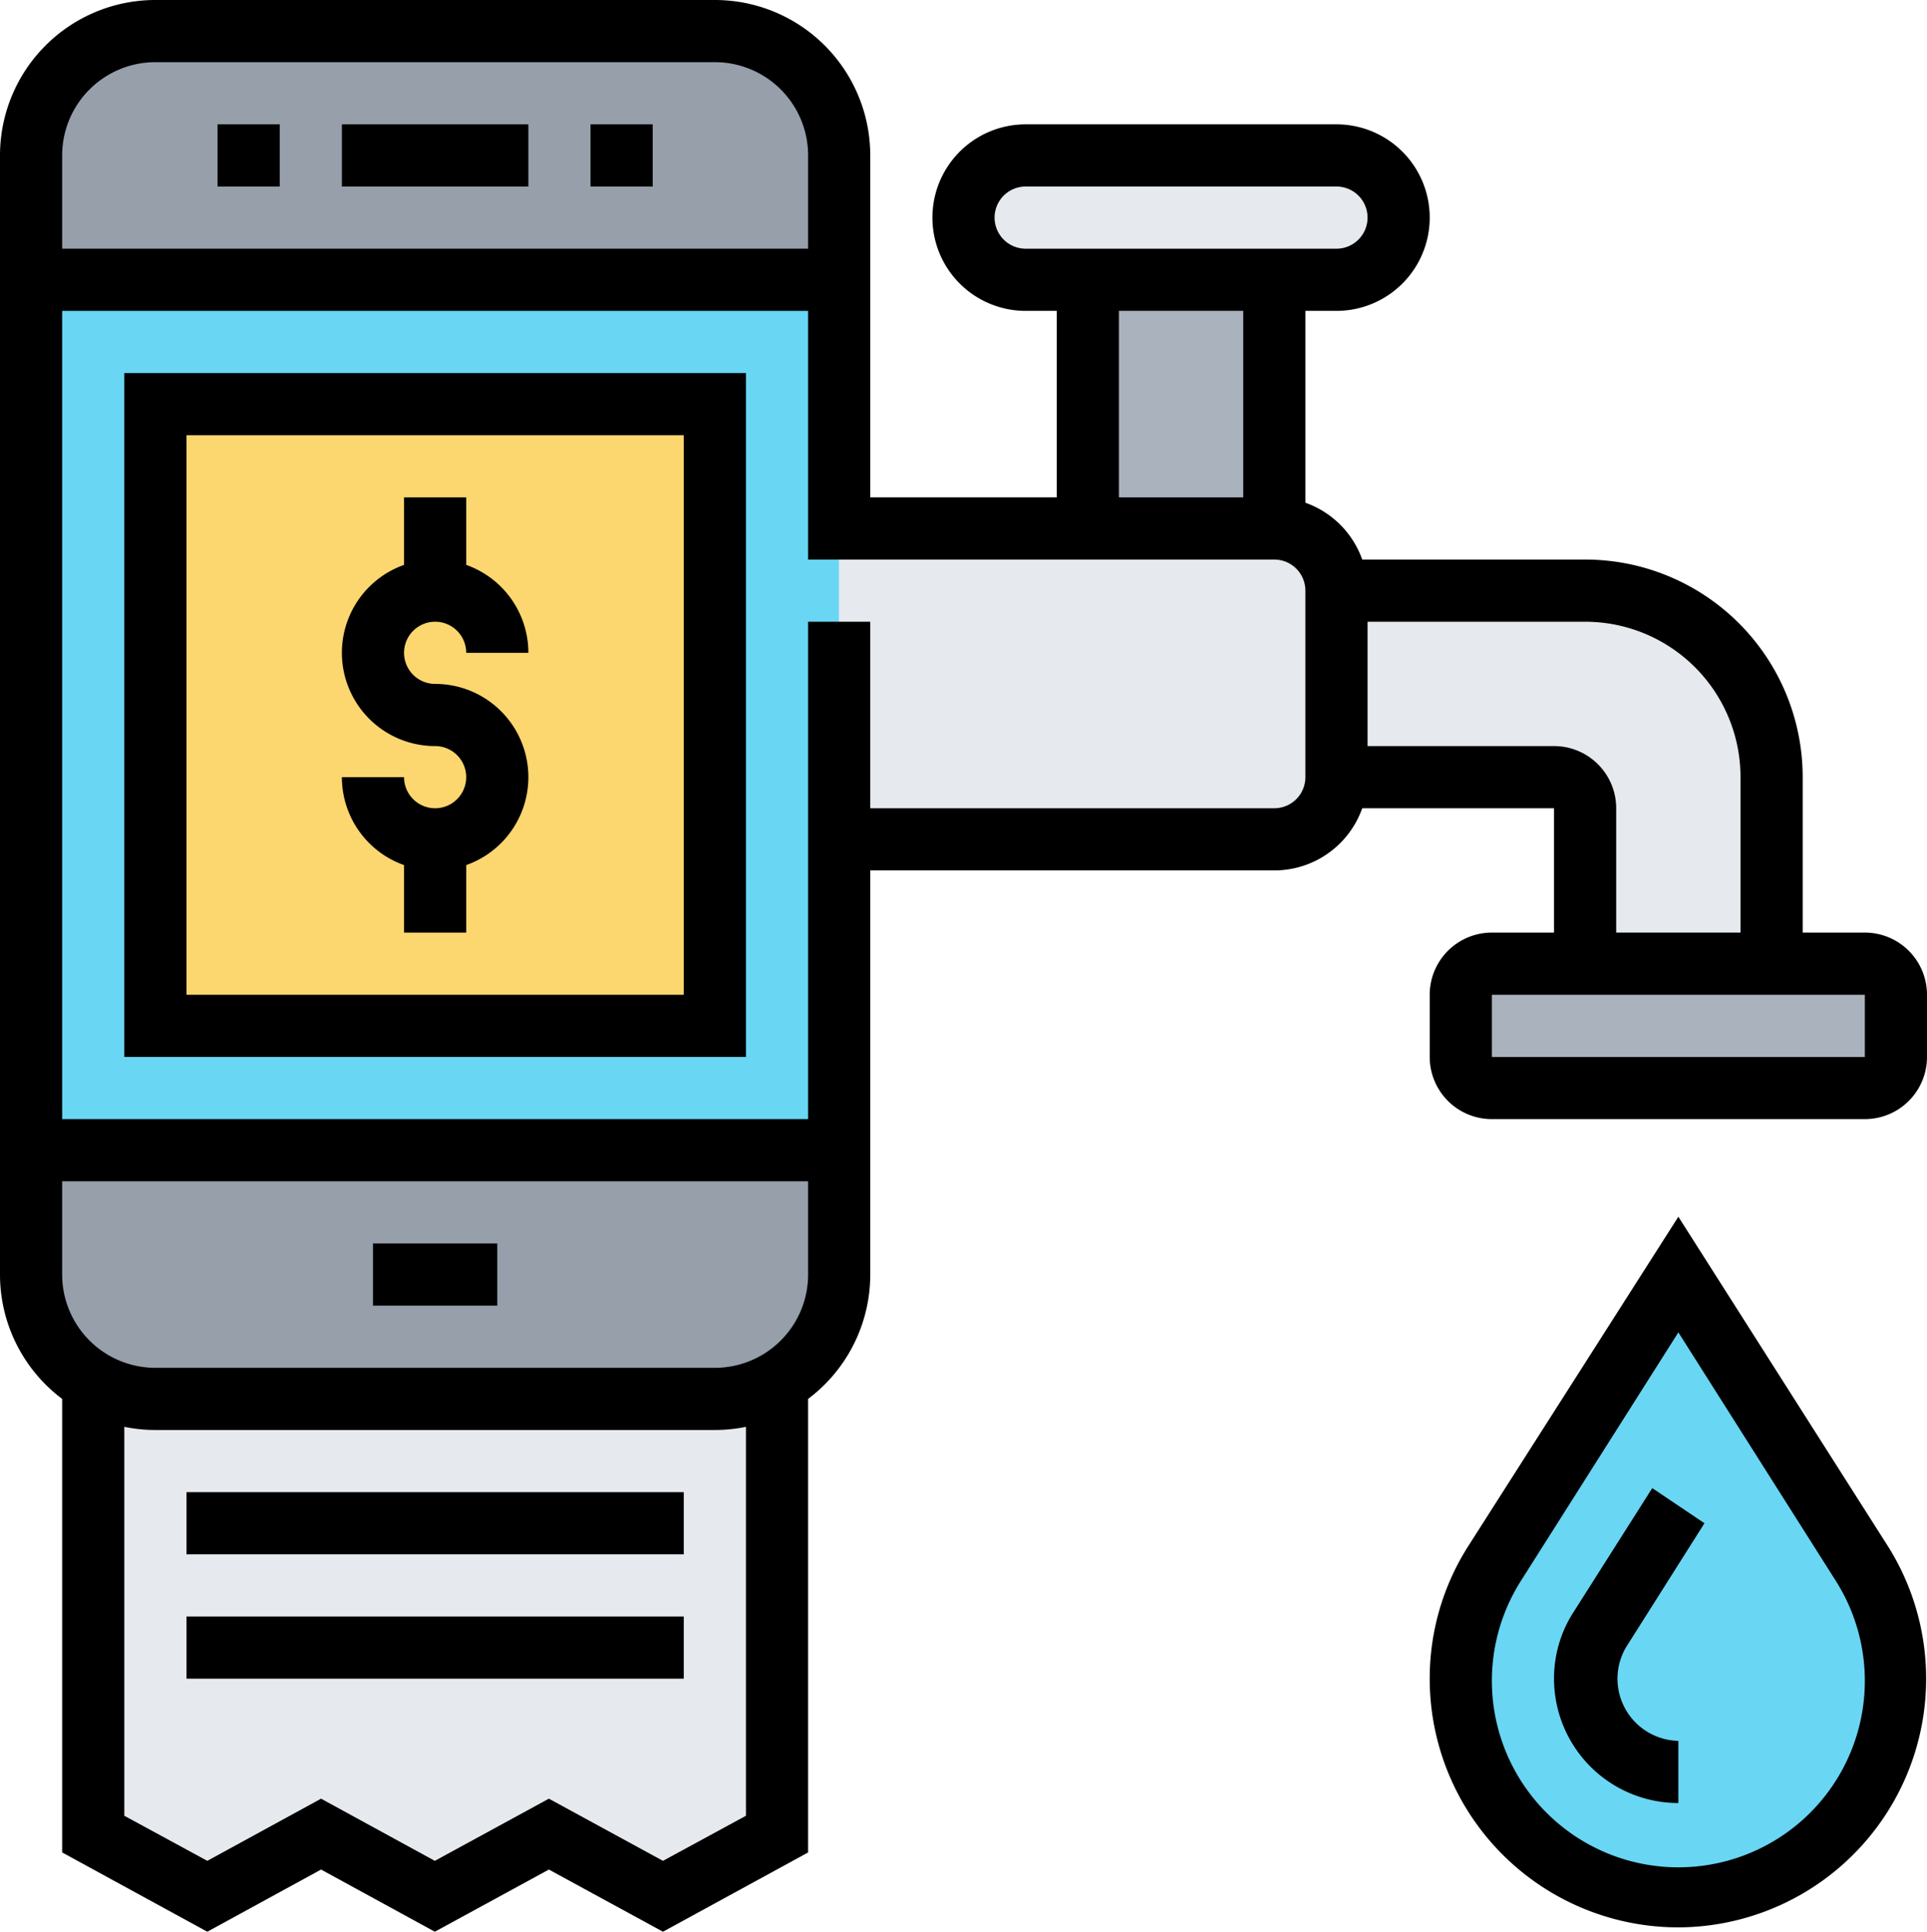 <svg xmlns="http://www.w3.org/2000/svg" viewBox="0 0 62 62.14"><defs><style>.cls-1{fill:#e6e9ed;}.cls-2{fill:#969faa;}.cls-3{fill:#69d6f4;}.cls-4{fill:#fcd770;}.cls-5{fill:#aab2bd;}</style></defs><title>GenerateBillAsset 1</title><g id="Layer_2" data-name="Layer 2"><g id="Layer_1-2" data-name="Layer 1"><path class="cls-1" d="M23,45H5a4,4,0,0,1-2-.54V59l3.66,2,3.67-2L14,61l3.67-2,3.67,2L25,59V44.46A4,4,0,0,1,23,45Z"/><path class="cls-2" d="M27,5V9H1V5A4,4,0,0,1,5,1H23A4,4,0,0,1,27,5Z"/><path class="cls-2" d="M27,37v4a4,4,0,0,1-4,4H5a4,4,0,0,1-4-4V37Z"/><path class="cls-3" d="M27,27V37H1V9H27V27Zm-4,6V13H5V33H23Z"/><polygon class="cls-4" points="14 13 5 13 5 33 14 33 23 33 23 13 14 13"/><path class="cls-1" d="M43,5a2,2,0,0,1,2,2,2,2,0,0,1-2,2H33a2,2,0,0,1-2-2,2,2,0,0,1,2-2Z"/><rect class="cls-5" x="35" y="9" width="6" height="8"/><path class="cls-1" d="M43,19v6a2,2,0,0,1-2,2H27V17H41A2,2,0,0,1,43,19Z"/><path class="cls-1" d="M57,25v6H51V26a1,1,0,0,0-1-1H43V19h8A6,6,0,0,1,57,25Z"/><path class="cls-5" d="M61,32v2a1,1,0,0,1-1,1H48a1,1,0,0,1-1-1V32a1,1,0,0,1,1-1H60A1,1,0,0,1,61,32Z"/><path class="cls-3" d="M59.91,50.29A7,7,0,0,1,54,61H54a7,7,0,0,1-5.88-10.71L54,41Z"/><path d="M60,36H48a2,2,0,0,1-2-2V32a2,2,0,0,1,2-2H60a2,2,0,0,1,2,2v2A2,2,0,0,1,60,36ZM48,32v2H60V32Z"/><path d="M52,31H50V26H43V24h7a2,2,0,0,1,2,2Z"/><path d="M58,31H56V25a5,5,0,0,0-5-5H43V18h8a7,7,0,0,1,7,7Z"/><path d="M23,46H5a5,5,0,0,1-5-5V5A5,5,0,0,1,5,0H23a5,5,0,0,1,5,5V16H41a3,3,0,0,1,3,3v6a3,3,0,0,1-3,3H28V41A5,5,0,0,1,23,46ZM5,2A3,3,0,0,0,2,5V41a3,3,0,0,0,3,3H23a3,3,0,0,0,3-3V20h2v6H41a1,1,0,0,0,1-1V19a1,1,0,0,0-1-1H26V5a3,3,0,0,0-3-3Z"/><rect x="11" y="4" width="6" height="2"/><rect x="12" y="40" width="4" height="2"/><rect x="1" y="8" width="26" height="2"/><rect x="1" y="36" width="26" height="2"/><path d="M24,34H4V12H24ZM6,32H22V14H6Z"/><rect x="19" y="4" width="2" height="2"/><rect x="7" y="4" width="2" height="2"/><path d="M14,28a3,3,0,0,1-3-3h2a1,1,0,1,0,1-1,3,3,0,1,1,3-3H15a1,1,0,1,0-1,1,3,3,0,0,1,0,6Z"/><rect x="13" y="16" width="2" height="3"/><rect x="13" y="27" width="2" height="3"/><polygon points="6.67 62.14 2 59.59 2 44.46 4 44.46 4 58.41 6.67 59.86 10.33 57.86 13.99 59.86 17.66 57.86 21.33 59.86 24 58.41 24 44.46 26 44.46 26 59.59 21.33 62.14 17.66 60.14 13.99 62.14 10.33 60.14 6.67 62.14"/><rect x="6" y="48" width="16" height="2"/><rect x="6" y="52" width="16" height="2"/><path d="M54,58H54a4,4,0,0,1-4-4,3.92,3.92,0,0,1,.62-2.13l2.54-4L54.84,49l-2.53,4A2,2,0,0,0,54,56Z"/><path d="M54,62a8,8,0,0,1-8-8,7.92,7.92,0,0,1,1.25-4.28L54,39.14l6.75,10.61A8,8,0,0,1,54,62Zm0-19.14-5.07,8a6,6,0,1,0,10.14,0Z"/><rect x="34" y="9" width="2" height="8"/><rect x="40" y="9" width="2" height="8"/><path d="M43,10H33a3,3,0,0,1,0-6H43a3,3,0,0,1,0,6ZM33,6a1,1,0,0,0,0,2H43a1,1,0,0,0,0-2Z"/></g></g></svg>